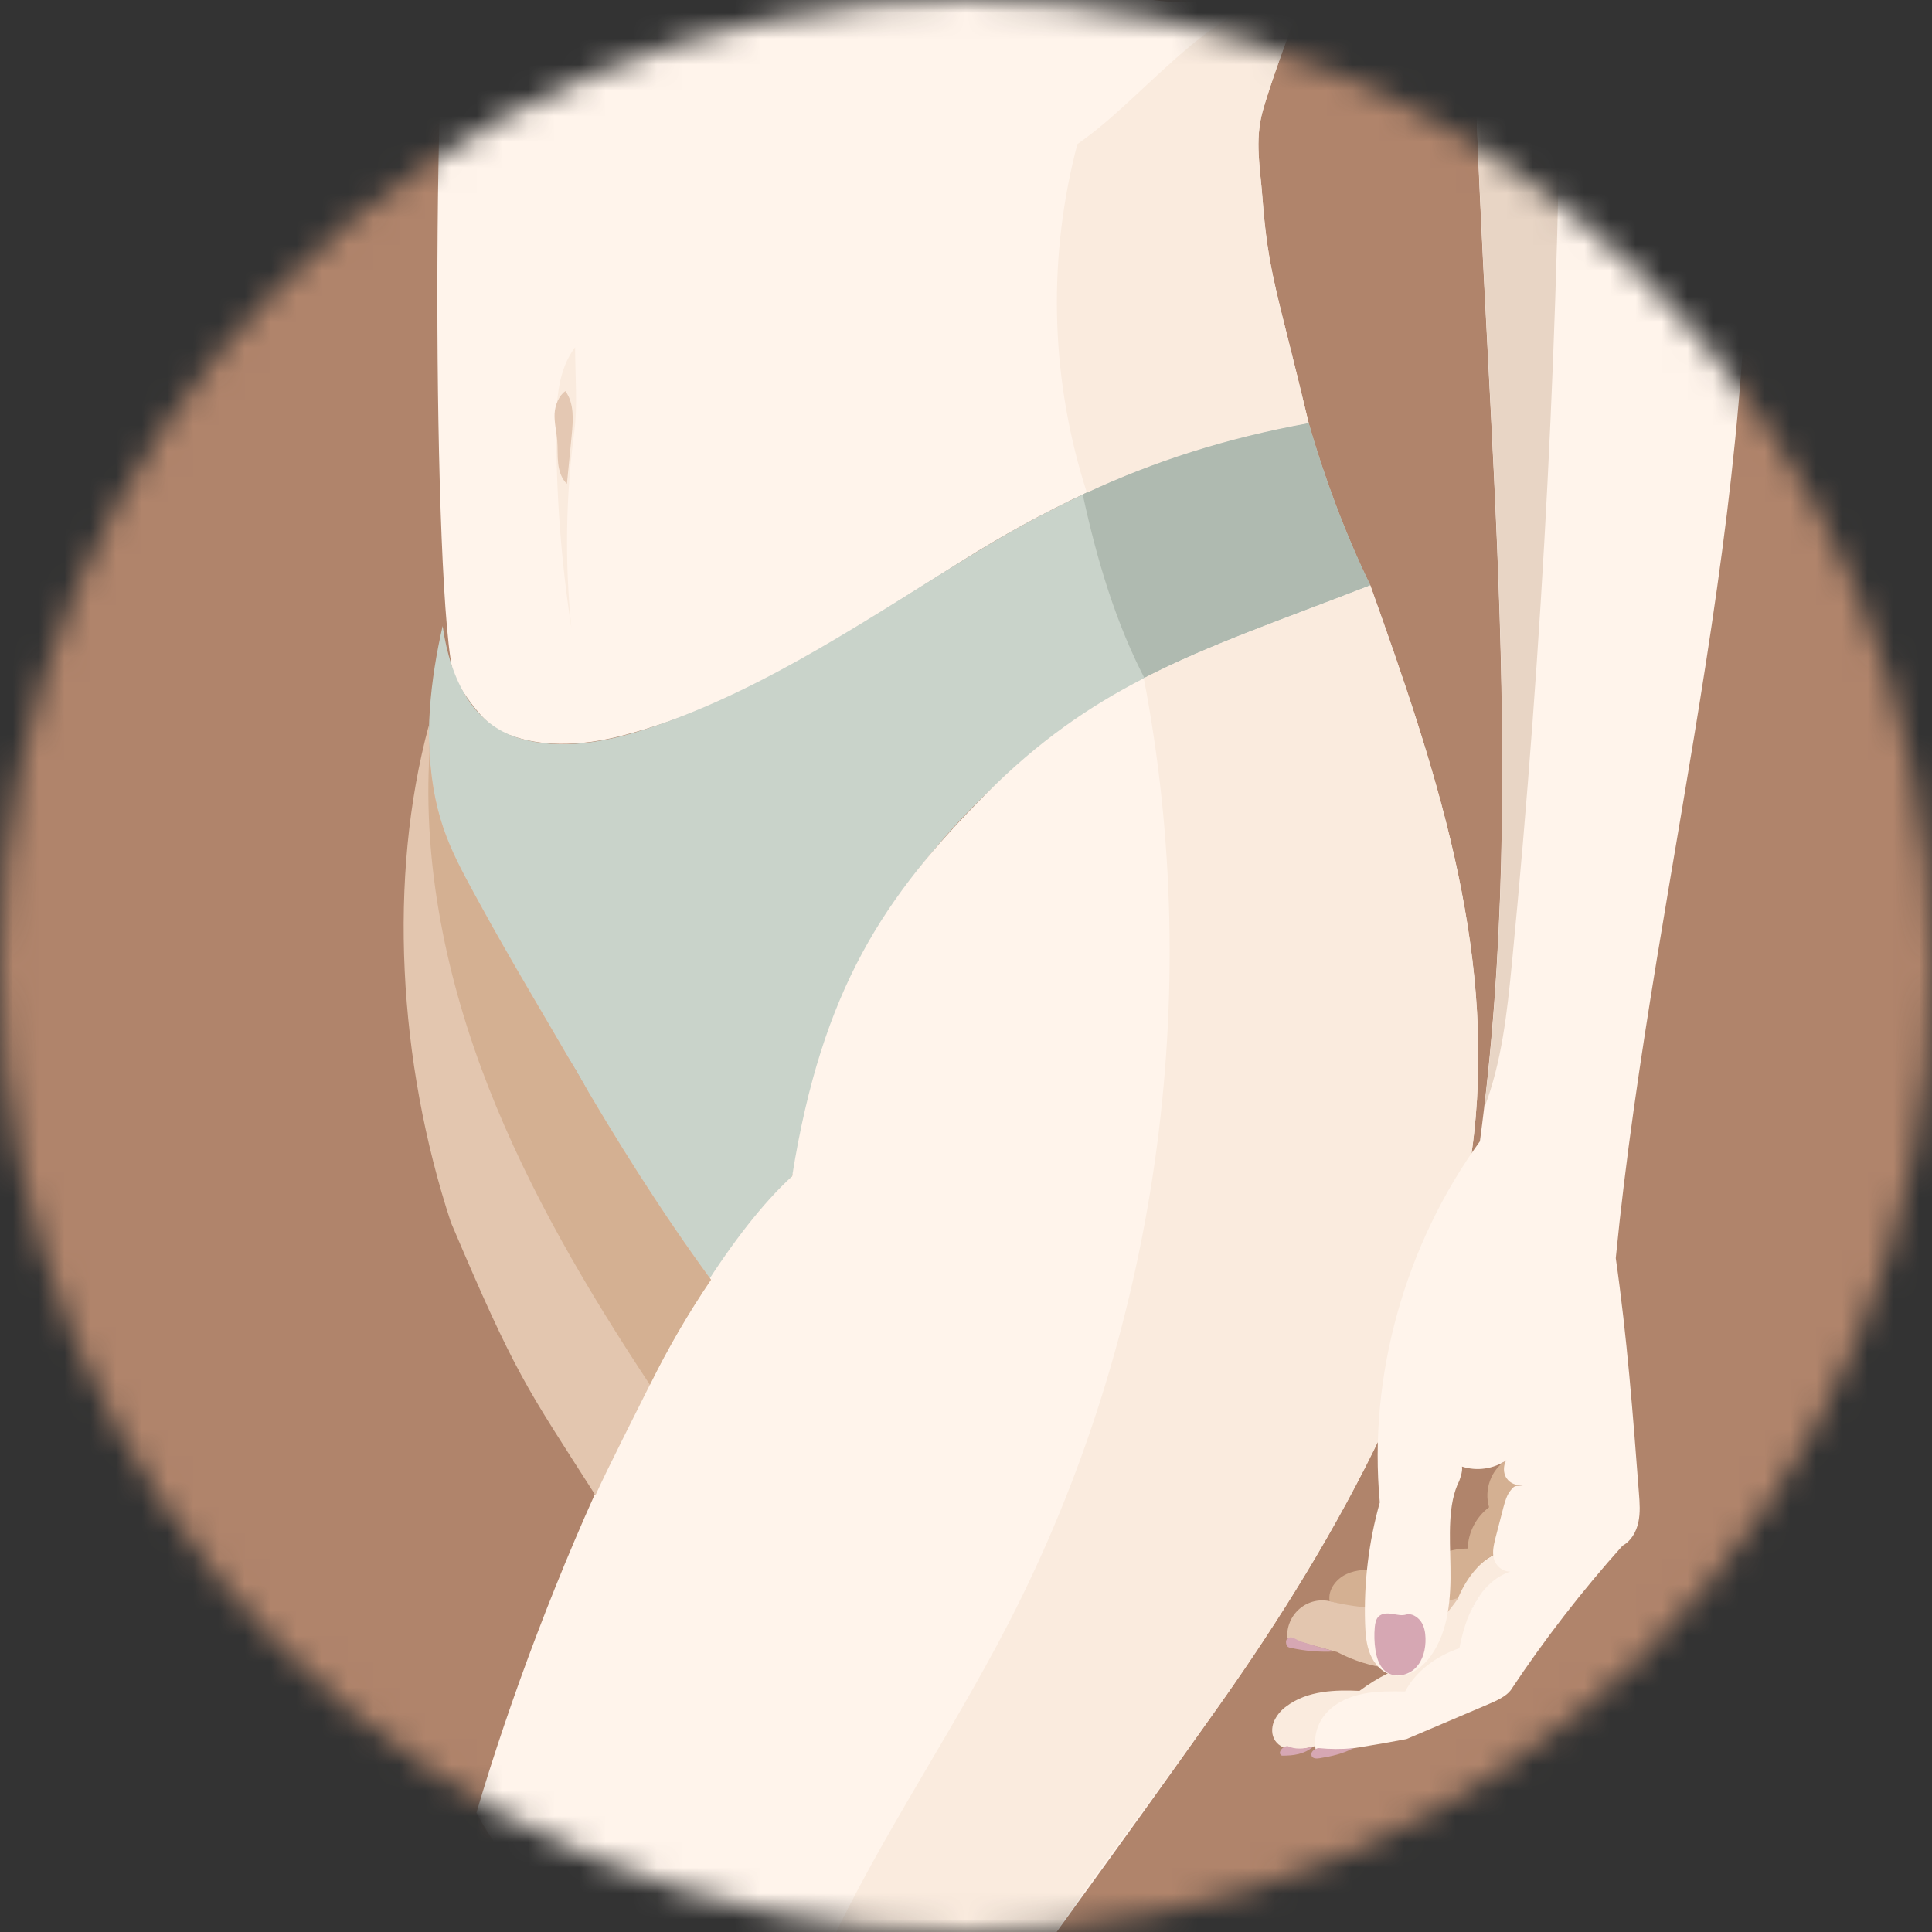 <svg width="75" height="75" viewBox="0 0 75 75" fill="none" xmlns="http://www.w3.org/2000/svg">
<rect x="0" y="0" width="75" height="75" fill="#333333" stroke="none"/>
<mask id="mask0_255_188" style="mask-type:alpha" maskUnits="userSpaceOnUse" x="0" y="0" width="75" height="75">
<circle cx="37.5" cy="37.5" r="37.5" fill="#D9D9D9"/>
</mask>
<g mask="url(#mask0_255_188)">
<path d="M4.744 0.676C-2.927 3.811 -9.115 10.325 -11.806 18.097C-14.498 25.87 -13.649 34.773 -9.536 41.909C-5.841 48.318 0.2 53.145 3.941 59.527C7.889 66.262 8.991 74.198 10.655 81.808C12.32 89.419 14.885 97.323 20.821 102.433C27.006 107.765 36.116 109.075 43.995 106.823C51.873 104.572 58.548 99.109 63.375 92.544C68.201 85.978 71.325 78.338 73.796 70.595C78.185 56.836 80.647 42.528 81.11 28.085C81.51 15.513 79.854 1.713 70.787 -7.096C65.781 -11.961 59.04 -14.714 52.23 -16.383C47.78 -17.475 42.958 -18.126 38.711 -16.417C34.441 -14.7 31.456 -10.896 27.811 -8.106C20.985 -2.888 11.79 -2.203 4.744 0.676Z" fill="#B0846B"/>
<path d="M50.803 16.424C47.561 17.016 44.809 17.908 42.19 19.123C40.514 19.908 38.888 20.8 37.322 21.791C33.102 24.429 28.921 27.345 24.106 28.568C22.538 28.967 20.852 29.059 19.412 28.377C18.583 27.986 17.637 26.308 17.637 26.308C16.76 23.417 16.758 -0.459 17.637 -3.596C20.719 -6.756 24.328 -1.023 29.423 -2.055C30.897 -2.354 31.952 -13.848 33.541 -1.541C40.603 -3.603 41.697 2.006 50.798 -0.622C50.172 0.826 49.251 3.45 49.013 4.323C48.702 5.46 48.92 6.514 49.005 7.652C49.228 10.63 49.583 11.296 50.803 16.424Z" fill="#FFF4EB"/>
<path d="M53.197 22.725C50.376 24.244 47.337 25.14 44.517 26.497C44.291 26.607 44.065 26.719 43.842 26.835C38.276 29.715 33.898 34.841 31.903 40.813C31.661 42.192 31.206 43.926 30.751 45.661C29.673 46.965 28.608 48.301 27.623 49.696C26.123 48.429 25.077 46.652 24.134 44.867C23.192 43.082 22.325 41.236 21.076 39.655C19.586 36.676 17.459 34.008 16.843 30.797C16.446 28.72 16.709 26.363 17.183 24.303C17.493 26.462 18.409 28.118 20.112 28.644C21.814 29.17 23.687 28.779 25.375 28.203C29.831 26.692 33.807 23.937 37.826 21.479C39.185 20.642 40.589 19.879 42.031 19.196C44.816 17.875 47.768 16.943 50.803 16.425C51.362 18.381 52.208 20.702 53.197 22.725Z" fill="#C9D3CA"/>
<path d="M53.198 22.725C50.376 24.244 47.337 25.14 44.517 26.497C43.312 24.218 42.581 21.729 42.031 19.195C44.817 17.874 47.768 16.942 50.804 16.424C51.362 18.381 52.209 20.702 53.198 22.725Z" fill="#AFBAB0"/>
<path d="M22.296 16.738C21.961 19.268 21.922 21.828 22.18 24.366C21.787 21.808 21.591 19.223 21.595 16.635C21.595 15.534 21.662 14.353 22.326 13.48C22.329 14.623 22.424 15.774 22.296 16.738Z" fill="#FAEBDE"/>
<path d="M21.949 15.183C22.293 15.656 22.252 16.296 22.195 16.878C22.133 17.513 22.071 18.148 22.008 18.783C21.794 18.581 21.699 18.277 21.667 17.983C21.635 17.688 21.655 17.389 21.631 17.093C21.603 16.748 21.513 16.408 21.529 16.062C21.546 15.717 21.704 15.347 21.949 15.183Z" fill="#E4C8B3"/>
<path d="M57.217 44.058C56.338 51.834 51.9 59.726 47.398 66.106C42.896 72.486 40.582 75.514 36.986 80.651C35.288 78.648 31.795 81.306 30.836 78.82C29.903 76.401 28.767 76.027 26.199 75.514C22.603 72.945 21.039 75.022 18.493 70.377C21.062 61.644 26.199 49.829 30.751 45.661C31.92 38.374 34.321 34.805 38.271 30.826C40.305 28.779 42.272 27.426 44.407 26.328C46.96 25.014 49.756 24.064 53.197 22.725C55.692 29.714 58.05 36.678 57.217 44.058Z" fill="#FFF4EB"/>
<path d="M57.217 44.058C56.337 51.834 51.9 59.726 47.398 66.106C42.896 72.486 37.907 78.491 34.736 85.638C33.037 83.636 31.795 81.306 30.836 78.82C31.07 78.159 31.326 77.507 31.601 76.868C33.688 72.015 36.76 67.662 39.176 62.966C44.919 51.802 46.769 38.667 44.402 26.328C46.955 25.014 49.75 24.064 53.191 22.725C55.692 29.714 58.05 36.678 57.217 44.058Z" fill="#FAEBDE"/>
<path d="M27.6 49.679C26.717 50.981 25.924 52.343 25.229 53.756C24.894 54.437 23.479 57.212 23.116 58.048C20.436 53.854 20.034 53.425 17.502 47.448C15.455 41.217 15.056 34.066 16.647 28.159C16.647 28.527 16.655 28.87 16.674 29.193C16.825 31.899 17.589 33.183 18.616 35.07C19.782 37.206 21.038 39.274 22.254 41.382C23.901 44.229 25.662 47.029 27.6 49.679Z" fill="#E3C6AF"/>
<path d="M51.059 67.782C50.803 67.85 50.456 67.935 50.192 67.921C49.929 67.907 49.656 67.799 49.505 67.578C49.355 67.357 49.357 67.072 49.453 66.83C49.56 66.592 49.728 66.387 49.941 66.237C50.764 65.616 51.874 65.598 52.775 65.64C53.127 65.375 53.503 65.144 53.898 64.95C54.848 64.062 55.726 63.1 56.526 62.073C56.749 61.364 57.325 60.703 58.009 60.348C58.137 60.693 58.474 60.904 58.737 61.01C58.121 61.144 57.553 61.712 57.247 62.266C56.941 62.821 56.806 63.451 56.744 64.026C55.833 64.254 55.028 64.878 54.672 65.696C53.888 65.635 53.072 65.667 52.357 65.999C51.642 66.33 51.132 66.993 51.059 67.782Z" fill="#FAEBDE"/>
<path d="M58.489 56.679C57.887 57.035 57.6 57.829 57.806 58.51C57.557 58.698 57.354 58.939 57.21 59.217C57.066 59.494 56.986 59.801 56.976 60.114C56.585 60.116 56.198 60.199 55.841 60.358C55.483 60.516 55.161 60.748 54.896 61.037C54.455 61.08 54.013 61.001 53.572 60.96C53.131 60.919 52.669 60.919 52.268 61.107C51.866 61.296 51.543 61.715 51.614 62.156C53.222 62.629 55.047 62.618 56.587 62.075C56.86 61.387 57.377 60.658 58.01 60.348C58.177 59.614 58.293 59.008 58.538 58.297C58.582 58.148 58.649 58.006 58.735 57.877C58.779 57.813 58.837 57.759 58.903 57.72C58.97 57.681 59.044 57.657 59.121 57.65C58.933 57.642 58.764 57.541 58.585 57.476C58.407 57.41 58.36 56.852 58.489 56.679Z" fill="#D4B092"/>
<path d="M51.665 62.168C51.456 62.115 51.238 62.112 51.028 62.16C50.818 62.208 50.623 62.306 50.457 62.445C50.292 62.584 50.162 62.76 50.078 62.959C49.993 63.159 49.957 63.376 49.972 63.592C50.604 63.774 51.236 63.954 51.91 64.132C52.537 64.465 53.22 64.679 53.925 64.763C54.903 64.002 55.906 63.048 56.617 62.03C55.041 62.531 53.203 62.56 51.665 62.168Z" fill="#E3C6AF"/>
<path d="M27.6 49.679C26.717 50.981 25.925 52.343 25.229 53.756C22.804 50.088 20.562 46.291 18.96 42.198C17.344 38.072 16.404 33.601 16.674 29.193C16.825 31.899 17.59 33.183 18.617 35.07C19.782 37.206 21.038 39.274 22.255 41.382C23.901 44.229 25.662 47.029 27.6 49.679Z" fill="#D4B092"/>
<path d="M63.623 57.962C63.653 58.339 63.681 58.723 63.601 59.093C63.522 59.464 63.319 59.825 62.987 60.003C61.407 61.766 59.955 63.642 58.645 65.616C58.473 65.847 58.102 66.021 57.76 66.166L54.598 67.511C53.381 67.743 52.245 67.916 51.108 68.084C51.032 67.801 51.031 67.503 51.103 67.22C51.175 66.936 51.319 66.676 51.52 66.465C51.892 66.072 52.412 65.85 52.94 65.748C53.469 65.646 54.012 65.654 54.548 65.663C54.947 64.891 55.749 64.289 56.653 63.983C56.768 63.403 56.938 62.785 57.249 62.234C57.561 61.684 58.034 61.199 58.633 61.008C58.331 61.021 58.063 60.782 57.992 60.511C57.92 60.24 57.992 59.954 58.059 59.684C58.159 59.296 58.26 58.908 58.361 58.521C58.428 58.278 58.495 58.025 58.658 57.837C58.8 57.676 58.786 57.678 59.123 57.682C58.202 57.623 58.353 56.838 58.477 56.688C58.226 56.856 57.941 56.965 57.643 57.007C57.345 57.05 57.041 57.024 56.754 56.932C56.779 57.102 56.715 57.292 56.65 57.483C56.192 58.39 56.287 59.63 56.307 60.83C56.328 62.03 56.24 63.311 55.543 64.284C55.196 64.765 54.62 65.167 54.046 65.026C53.653 64.931 53.35 64.598 53.194 64.223C53.038 63.848 53.006 63.435 52.993 63.029C52.941 61.44 53.133 59.853 53.564 58.324C53.107 53.399 54.545 48.325 57.45 44.305C57.508 43.87 57.563 43.435 57.615 42.999C59.336 28.52 57.371 13.854 57.188 -0.752C58.334 -0.575 59.471 -0.335 60.591 -0.033C62.906 0.575 65.556 1.491 67.605 2.599C68.92 18.024 64.237 33.434 62.724 48.841C63.16 51.885 63.392 54.923 63.623 57.962Z" fill="#FFF4EB"/>
<path d="M60.597 -0.028C60.537 12.464 59.902 24.936 58.693 37.388C58.507 39.291 58.303 41.219 57.621 43.003C59.341 28.525 57.376 13.858 57.193 -0.748C58.34 -0.571 59.477 -0.331 60.597 -0.028V-0.028Z" fill="#E8D5C5"/>
<path d="M54.595 62.675C54.418 62.731 54.227 62.68 54.044 62.651C53.86 62.622 53.65 62.623 53.517 62.754C53.411 62.857 53.383 63.016 53.369 63.164C53.342 63.457 53.35 63.751 53.393 64.041C53.442 64.373 53.555 64.724 53.829 64.914C54.168 65.148 54.665 65.042 54.954 64.746C55.244 64.451 55.349 64.014 55.338 63.599C55.332 63.367 55.289 63.127 55.155 62.939C55.02 62.751 54.776 62.619 54.595 62.675Z" fill="#D6A7B3"/>
<path d="M50.518 63.73C50.436 63.703 50.236 63.587 50.153 63.567C50.07 63.547 50.04 63.578 49.969 63.625C49.897 63.672 49.917 63.856 49.977 63.916C50.01 63.944 50.049 63.961 50.091 63.966C50.655 64.093 51.233 64.141 51.81 64.109C51.349 63.979 50.848 63.836 50.518 63.73Z" fill="#D6A7B3"/>
<path d="M49.982 67.782C49.927 67.786 49.874 67.804 49.827 67.834C49.78 67.863 49.742 67.904 49.714 67.953C49.661 68.05 49.68 68.102 49.76 68.155C50.219 68.155 50.631 68.103 50.979 67.803C50.59 67.898 50.27 67.918 49.982 67.782Z" fill="#D6A7B3"/>
<path d="M51.173 67.859C51.1 67.879 51.031 67.915 50.972 67.963C50.943 67.988 50.922 68.021 50.913 68.058C50.904 68.096 50.906 68.135 50.919 68.171C50.968 68.272 51.109 68.273 51.219 68.255C51.676 68.184 52.131 68.082 52.541 67.865C52.086 67.908 51.628 67.906 51.173 67.859V67.859Z" fill="#D6A7B3"/>
<path d="M50.804 16.424C47.561 17.016 44.809 17.908 42.191 19.123C40.817 14.864 40.657 10.304 41.73 5.959C41.761 5.837 41.792 5.715 41.825 5.594C41.93 5.518 42.035 5.442 42.14 5.364C43.429 4.416 44.707 3.04 46.16 1.821C47.433 0.751 48.823 -0.049 50.799 -0.62C50.173 0.829 49.252 3.453 49.014 4.326C48.703 5.462 48.921 6.517 49.006 7.655C49.229 10.63 49.583 11.296 50.804 16.424Z" fill="#FAEBDE"/>
<path d="M44.399 80.275C44.64 79.931 44.953 79.644 45.315 79.435C45.678 79.226 46.082 79.1 46.499 79.065C46.468 79.184 46.437 79.303 46.405 79.422L48.469 78.216C48.502 78.349 48.5 78.489 48.463 78.621C48.426 78.753 48.355 78.873 48.258 78.969L49.905 78.287L49.168 79.348L51.37 78.046C51.229 78.386 51.089 78.726 50.948 79.066L52.681 77.422C52.627 77.945 52.572 78.468 52.518 78.992L54.285 76.621C54.695 76.072 55.251 75.459 55.924 75.571C55.645 76.217 55.365 76.863 55.085 77.509L56.583 76.08C56.415 76.681 56.248 77.281 56.081 77.882C56.599 77.727 57.074 77.451 57.465 77.076C57.857 76.7 58.154 76.237 58.333 75.723C58.376 76.342 58.238 76.961 57.936 77.503C58.514 77.599 58.916 76.957 59.149 76.416C59.564 75.448 59.98 74.481 60.395 73.515C60.365 74.172 60.334 74.829 60.304 75.486C60.431 74.14 60.768 72.823 61.303 71.583L61.54 73.425L61.959 69.461L62.718 70.668C62.492 70.094 62.406 69.474 62.468 68.86C62.53 68.245 62.738 67.655 63.074 67.139C63.243 66.883 63.468 66.634 63.767 66.575C64.269 66.476 64.705 66.95 64.898 67.427C65.37 68.597 65.045 69.946 64.502 71.085C63.96 72.223 63.207 73.261 62.766 74.444C63.622 73.444 64.291 72.297 64.743 71.058C64.255 73.303 63.003 75.305 61.203 76.719C62.589 75.839 63.757 74.653 64.62 73.25C63.791 75.234 62.315 76.874 60.436 77.899C61.652 77.317 62.789 76.58 63.819 75.707C62.415 77.545 60.472 78.892 58.266 79.555C59.897 79.108 61.468 78.459 62.941 77.622C61.257 79.068 59.245 80.073 57.082 80.547C58.605 80.488 60.107 80.174 61.527 79.62C60.071 80.5 58.448 81.062 56.762 81.27C57.772 81.273 58.777 81.416 59.749 81.693L56.878 81.717L58.565 82.436L56.645 82.503L57.769 82.936L56.112 83.215L57.108 83.851L53.647 83.886L54.546 84.433C53.938 84.588 53.301 84.574 52.7 84.394C52.1 84.213 51.559 83.873 51.135 83.409C51.388 83.715 50.957 84.194 50.568 84.13C50.178 84.066 49.913 83.708 49.691 83.379L49.9 84.105C49.173 83.931 48.517 83.533 48.024 82.968C48.221 83.17 48.084 83.556 47.823 83.656C47.562 83.756 47.253 83.626 47.062 83.416C46.872 83.207 46.773 82.932 46.678 82.664L46.327 83.224C45.14 82.8 44.274 81.59 44.399 80.275Z" fill="#E4DCD1"/>
<path d="M56.015 79.937C58.509 78.609 60.6 76.628 62.068 74.202C61.134 76.979 58.784 79.227 56.015 79.937Z" fill="#F5F3F0"/>
</g>
</svg>
